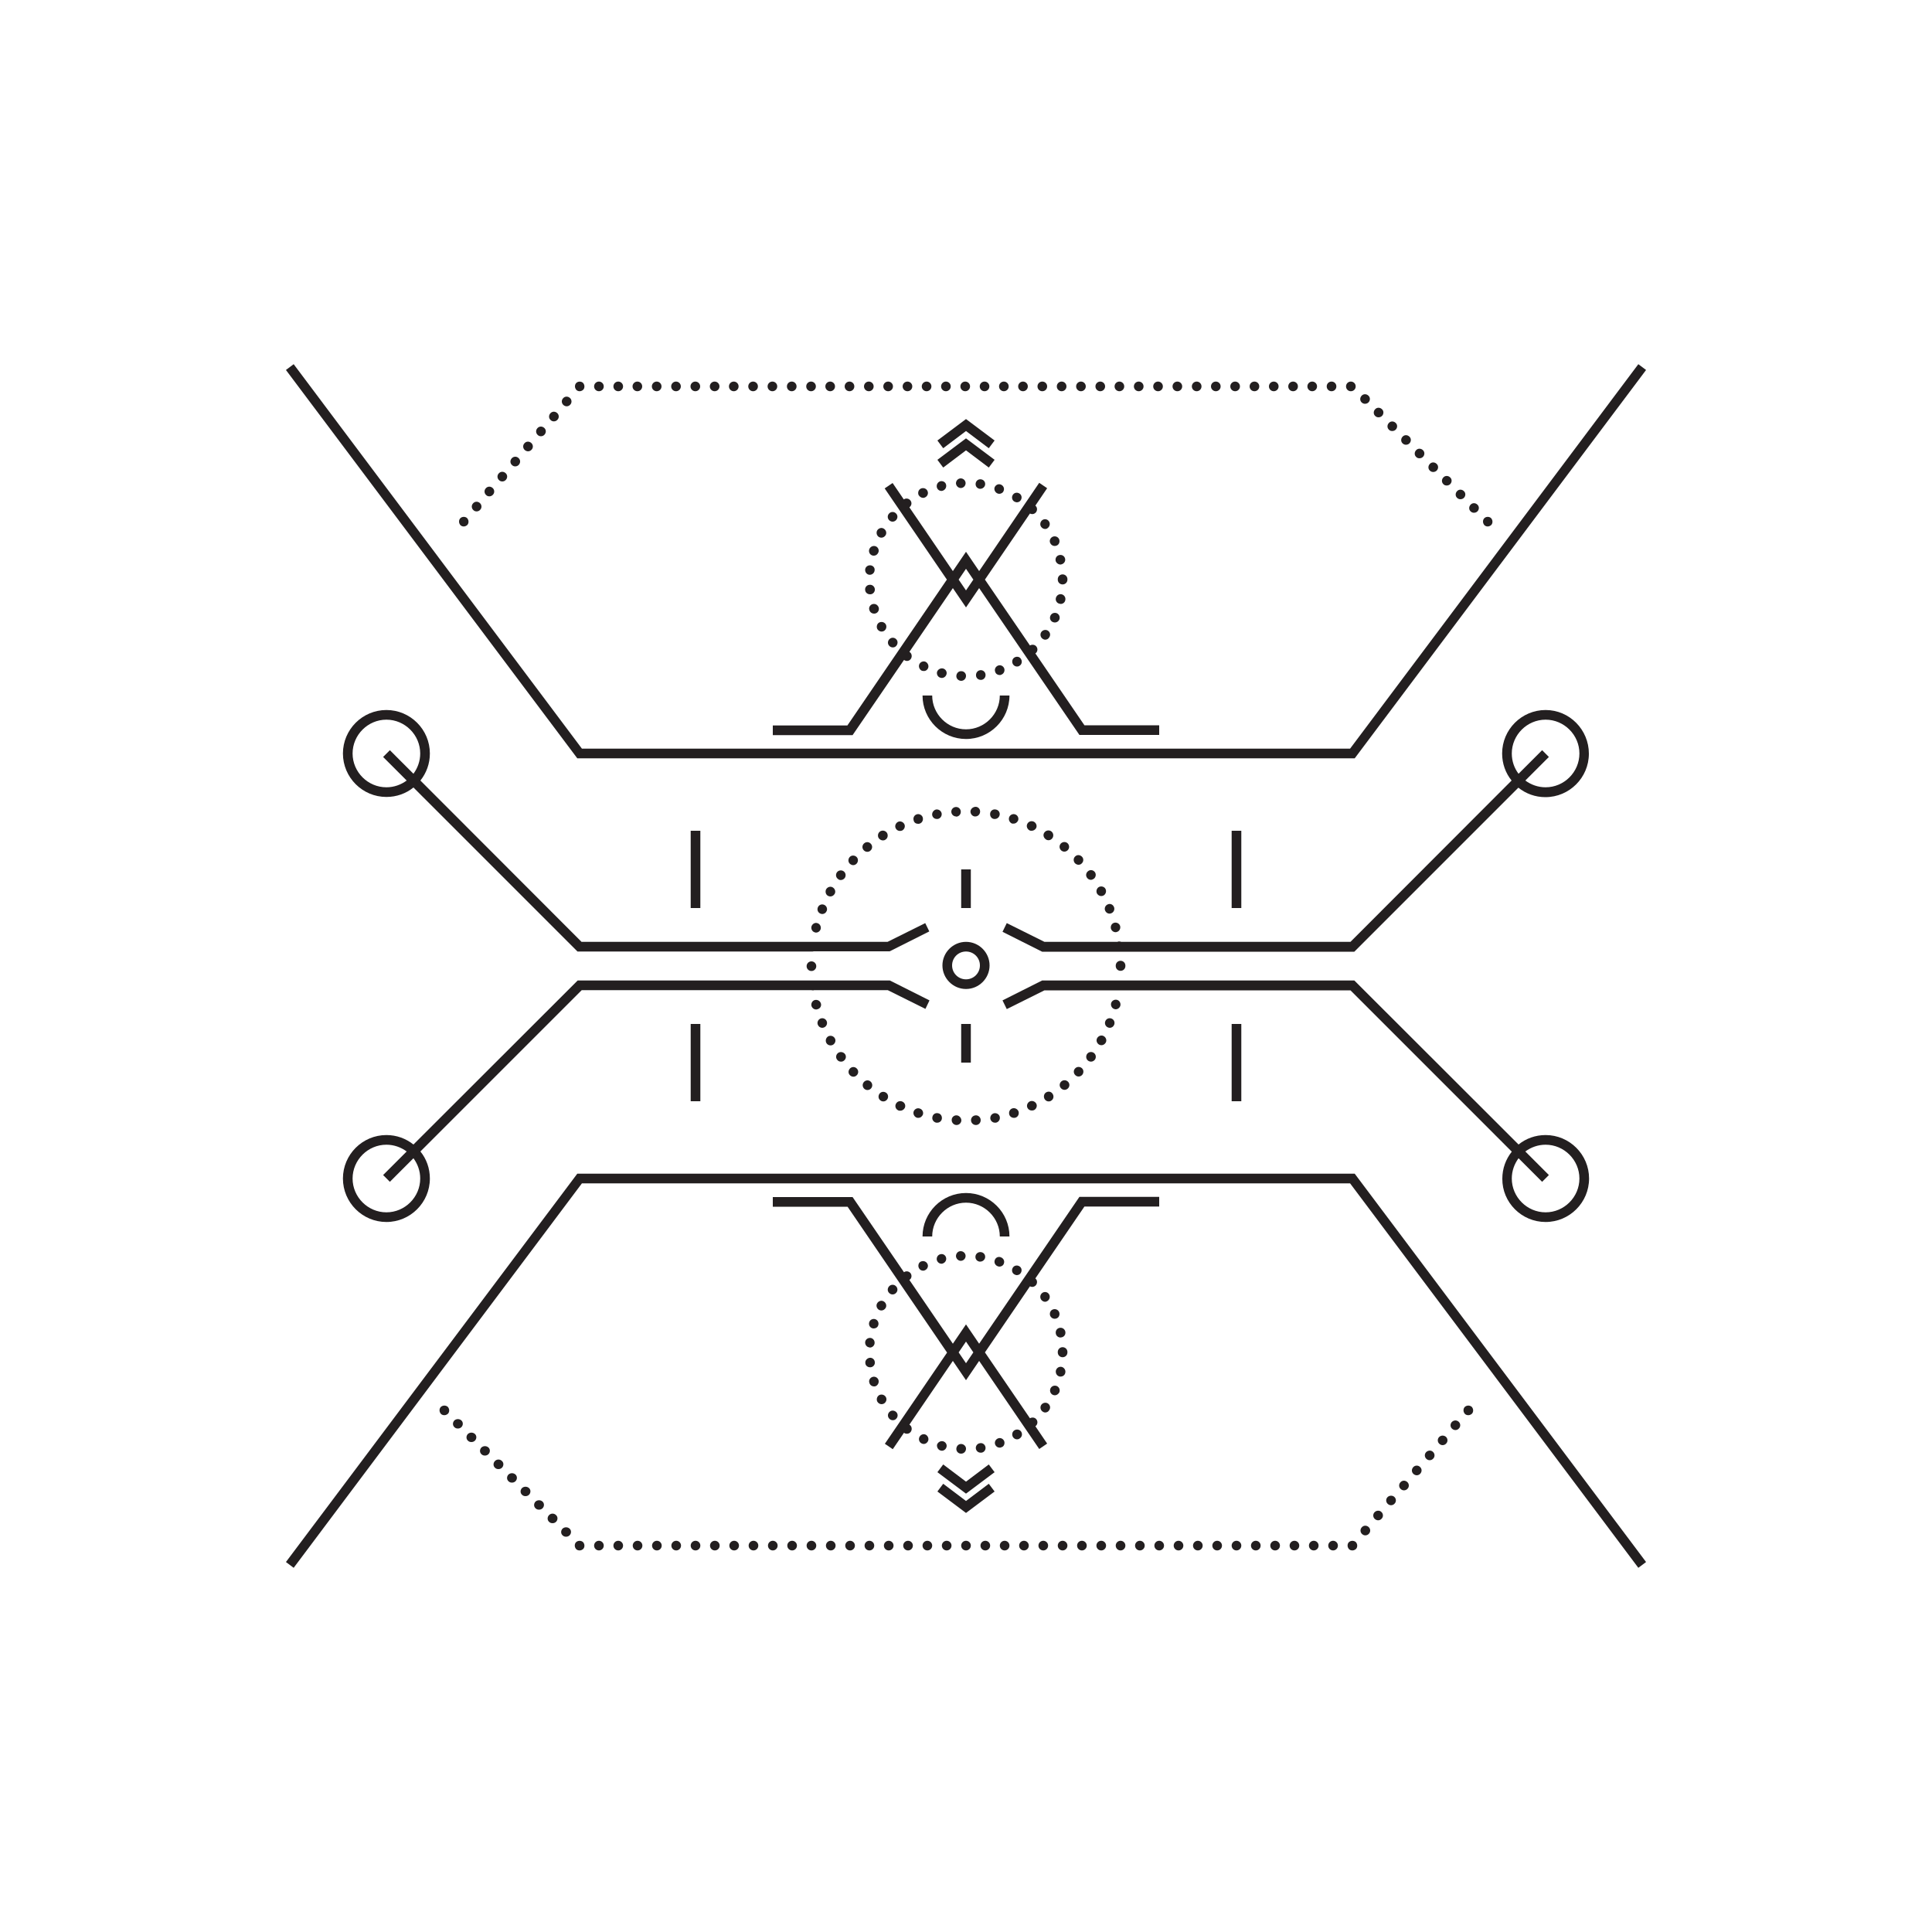 <?xml version="1.0" encoding="utf-8"?>
<!-- Generator: Adobe Illustrator 17.1.0, SVG Export Plug-In . SVG Version: 6.00 Build 0)  -->
<!DOCTYPE svg PUBLIC "-//W3C//DTD SVG 1.1//EN" "http://www.w3.org/Graphics/SVG/1.1/DTD/svg11.dtd">
<svg version="1.1" id="Layer_1" xmlns="http://www.w3.org/2000/svg" xmlns:xlink="http://www.w3.org/1999/xlink" x="0px" y="0px"
	 viewBox="0 0 1000 1000" enable-background="new 0 0 1000 1000" xml:space="preserve">
<g>
	<path fill="#231F20" d="M800,632.5c12.4,0,22.5-10.1,22.5-22.5s-10.1-22.5-22.5-22.5c-5.3,0-10.2,1.8-14,4.9L701,507.5H539.4
		l-20.5,10.3l2.2,4.5l19.5-9.7h38.5c0.1,0,0.2,0,0.3,0c0.1,0,0.1,0,0.2,0H699l83.5,83.5c-3.1,3.9-4.9,8.7-4.9,14
		C777.5,622.4,787.6,632.5,800,632.5z M800,592.5c9.6,0,17.5,7.9,17.5,17.5s-7.9,17.5-17.5,17.5s-17.5-7.9-17.5-17.5
		c0-3.9,1.3-7.5,3.5-10.5l12.2,12.2l3.5-3.5L789.5,596C792.5,593.8,796.1,592.5,800,592.5z"/>
	<path fill="#231F20" d="M800,367.5c-12.4,0-22.5,10.1-22.5,22.5c0,5.3,1.8,10.2,4.9,14L699,487.5H580.3c-0.4-0.2-0.8-0.2-1.3-0.2
		c-0.2,0-0.4,0.1-0.6,0.2h-37.8l-19.5-9.7l-2.2,4.5l20.5,10.3H701l84.9-84.9c3.9,3.1,8.7,4.9,14,4.9c12.4,0,22.5-10.1,22.5-22.5
		S812.4,367.5,800,367.5z M800,407.5c-3.9,0-7.5-1.3-10.5-3.5l12.2-12.2l-3.5-3.5L786,400.5c-2.2-2.9-3.5-6.5-3.5-10.5
		c0-9.6,7.9-17.5,17.5-17.5s17.5,7.9,17.5,17.5S809.6,407.5,800,407.5z"/>
	<path fill="#231F20" d="M512.2,499.7c0-6.7-5.5-12.2-12.2-12.2c-6.7,0-12.2,5.5-12.2,12.2c0,6.7,5.5,12.2,12.2,12.2
		C506.7,511.9,512.2,506.4,512.2,499.7z M500,506.9c-4,0-7.2-3.2-7.2-7.2c0-4,3.2-7.2,7.2-7.2c4,0,7.2,3.2,7.2,7.2
		C507.2,503.7,504,506.9,500,506.9z"/>
	<path fill="#231F20" d="M500,382.5c12.4,0,22.5-10.1,22.5-22.5h-5c0,9.6-7.9,17.5-17.5,17.5s-17.5-7.9-17.5-17.5h-5
		C477.5,372.4,487.6,382.5,500,382.5z"/>
	<path fill="#231F20" d="M500,617.5c-12.4,0-22.5,10.1-22.5,22.5h5c0-9.6,7.9-17.5,17.5-17.5s17.5,7.9,17.5,17.5h5
		C522.5,627.6,512.4,617.5,500,617.5z"/>
	<path fill="#231F20" d="M472.9,575.3c-0.4,1.3,0.3,2.7,1.6,3.2c0.3,0.1,0.5,0.1,0.8,0.1c1.1,0,2-0.7,2.4-1.7
		c0.4-1.3-0.3-2.7-1.6-3.1C474.8,573.3,473.4,574,472.9,575.3z"/>
	<path fill="#231F20" d="M433.8,545c-1.1,0.8-1.4,2.4-0.5,3.5c0.5,0.7,1.2,1,2,1c0.5,0,1-0.1,1.5-0.5c1.1-0.8,1.4-2.4,0.5-3.5
		C436.5,544.5,434.9,544.2,433.8,545z"/>
	<path fill="#231F20" d="M425.6,532c0.3,0,0.6-0.1,0.9-0.2c1.3-0.5,1.9-2,1.4-3.2v0c-0.5-1.3-2-1.9-3.2-1.4c-1.3,0.5-1.9,2-1.4,3.2
		C423.7,531.4,424.6,532,425.6,532z"/>
	<path fill="#231F20" d="M424.9,519.4c-0.4-1.3-1.7-2.1-3.1-1.8c-1.3,0.3-2.1,1.7-1.8,3c0.3,1.1,1.3,1.9,2.4,1.9
		c0.2,0,0.4,0,0.6-0.1C424.5,522.1,425.3,520.7,424.9,519.4z"/>
	<path fill="#231F20" d="M458.5,565.5c-1.2-0.7-2.7-0.4-3.4,0.8c-0.7,1.2-0.4,2.7,0.8,3.4c0.4,0.3,0.9,0.4,1.3,0.4
		c0.8,0,1.6-0.4,2.1-1.2C460,567.8,459.7,566.2,458.5,565.5z"/>
	<path fill="#231F20" d="M463.7,571.4c-0.6,1.2-0.1,2.7,1.2,3.3c0.3,0.2,0.7,0.2,1.1,0.2c0.9,0,1.8-0.5,2.3-1.4
		c0.6-1.2,0.1-2.7-1.2-3.3C465.8,569.6,464.3,570.1,463.7,571.4z"/>
	<path fill="#231F20" d="M447.1,560.1c-0.9,1.1-0.7,2.6,0.3,3.5c0.5,0.4,1,0.6,1.6,0.6c0.7,0,1.4-0.3,1.9-0.9
		c0.9-1.1,0.7-2.6-0.3-3.5C449.6,558.9,448,559,447.1,560.1z"/>
	<path fill="#231F20" d="M440,553c-1,1-1.1,2.5-0.1,3.5c0.5,0.5,1.1,0.8,1.8,0.8c0.6,0,1.2-0.2,1.7-0.7c1-0.9,1.1-2.5,0.1-3.5
		C442.6,552.1,441,552,440,553z"/>
	<path fill="#231F20" d="M457,435c0.5,0,0.9-0.1,1.3-0.4c1.2-0.7,1.5-2.3,0.8-3.5c-0.8-1.2-2.3-1.5-3.5-0.8
		c-1.2,0.8-1.5,2.3-0.8,3.5C455.4,434.6,456.2,435,457,435z"/>
	<path fill="#231F20" d="M484.9,423.9c0.2,0,0.3,0,0.5,0c1.4-0.3,2.2-1.6,2-2.9c-0.3-1.4-1.6-2.2-2.9-2c-1.3,0.3-2.2,1.6-2,2.9
		C482.7,423.1,483.7,423.9,484.9,423.9z"/>
	<path fill="#231F20" d="M450.5,440.3c1.1-0.9,1.2-2.5,0.3-3.5c-0.9-1.1-2.5-1.2-3.5-0.3c-1.1,0.9-1.2,2.5-0.3,3.5
		c0.5,0.6,1.2,0.9,1.9,0.9C449.5,440.9,450.1,440.7,450.5,440.3z"/>
	<path fill="#231F20" d="M465.8,430.1c0.4,0,0.7-0.1,1.1-0.2c1.2-0.6,1.8-2.1,1.2-3.3c-0.6-1.2-2.1-1.8-3.3-1.2
		c-1.2,0.6-1.8,2.1-1.2,3.3C464,429.6,464.9,430.1,465.8,430.1z"/>
	<path fill="#231F20" d="M475.2,426.4c0.2,0,0.5,0,0.8-0.1c1.3-0.4,2-1.8,1.6-3.2c-0.4-1.3-1.8-2-3.1-1.6c-1.3,0.4-2,1.8-1.6,3.1
		C473.1,425.8,474.1,426.4,475.2,426.4z"/>
	<path fill="#231F20" d="M443.4,447c0.9-1,0.9-2.6-0.1-3.5c-1-0.9-2.6-0.9-3.5,0.1c-0.9,1-0.9,2.6,0.1,3.5c0.5,0.4,1.1,0.7,1.7,0.7
		C442.3,447.8,442.9,447.5,443.4,447z"/>
	<path fill="#231F20" d="M428.6,463.7c0.4,0.2,0.8,0.3,1.2,0.3c0.9,0,1.7-0.5,2.2-1.3c0.7-1.2,0.2-2.7-1-3.4c-1.2-0.7-2.7-0.2-3.4,1
		C427,461.5,427.4,463.1,428.6,463.7z"/>
	<circle fill="#231F20" cx="420" cy="500.1" r="2.5"/>
	<path fill="#231F20" d="M426.5,468.3c-1.3-0.5-2.7,0.1-3.2,1.4c-0.5,1.3,0.1,2.7,1.4,3.2c0.3,0.1,0.6,0.2,0.9,0.2
		c1,0,1.9-0.6,2.3-1.6C428.4,470.3,427.8,468.8,426.5,468.3z"/>
	<path fill="#231F20" d="M420,479.6c-0.3,1.3,0.5,2.7,1.8,3c0.2,0.1,0.4,0.1,0.6,0.1c1.1,0,2.1-0.8,2.4-1.9c0.3-1.3-0.5-2.7-1.8-3
		C421.8,477.4,420.4,478.2,420,479.6z"/>
	<path fill="#231F20" d="M427.7,539.8c0.4,0.8,1.3,1.3,2.2,1.3c0.4,0,0.8-0.1,1.2-0.3c1.2-0.7,1.7-2.2,1-3.4c-0.7-1.2-2.2-1.6-3.4-1
		C427.5,537.1,427.1,538.6,427.7,539.8C427.7,539.8,427.7,539.8,427.7,539.8z"/>
	<path fill="#231F20" d="M435.2,455.5c0.8,0,1.5-0.4,2-1c0.8-1.1,0.6-2.7-0.5-3.5c-1.1-0.8-2.7-0.6-3.5,0.5
		c-0.8,1.1-0.6,2.7,0.6,3.5C434.2,455.4,434.7,455.5,435.2,455.5z"/>
	<path fill="#231F20" d="M524,573.7c-1.3,0.4-2,1.8-1.6,3.2c0.3,1,1.3,1.7,2.4,1.7c0.2,0,0.5,0,0.8-0.1c1.3-0.4,2-1.8,1.6-3.2
		C526.7,574,525.3,573.3,524,573.7z"/>
	<path fill="#231F20" d="M533,570.1c-1.2,0.6-1.8,2.1-1.2,3.3c0.4,0.9,1.3,1.4,2.3,1.4c0.4,0,0.7-0.1,1.1-0.2
		c1.2-0.6,1.8-2.1,1.2-3.3C535.8,570.1,534.3,569.5,533,570.1z"/>
	<path fill="#231F20" d="M582.5,500C582.5,500,582.5,499.9,582.5,500c0-0.1,0-0.2,0-0.2c0-1.4-1.1-2.5-2.5-2.5
		c-1.4,0-2.5,1.1-2.5,2.5c0,0,0,0.1,0,0.1c0,0,0,0,0,0.1c0,1.4,1.1,2.5,2.5,2.5S582.5,501.4,582.5,500z"/>
	<path fill="#231F20" d="M541.5,565.4c-1.2,0.7-1.5,2.3-0.8,3.5c0.5,0.8,1.3,1.2,2.1,1.2c0.5,0,0.9-0.1,1.3-0.4
		c1.2-0.7,1.5-2.3,0.8-3.4C544.2,565,542.7,564.7,541.5,565.4z"/>
	<path fill="#231F20" d="M541.4,434.5c0.4,0.3,0.9,0.4,1.3,0.4c0.8,0,1.6-0.4,2.1-1.2c0.7-1.2,0.4-2.7-0.8-3.5
		c-1.2-0.7-2.7-0.4-3.5,0.8S540.2,433.7,541.4,434.5z"/>
	<path fill="#231F20" d="M531.7,426.5c-0.6,1.2,0,2.7,1.2,3.3c0.3,0.2,0.7,0.2,1.1,0.2c0.9,0,1.8-0.5,2.3-1.4c0.6-1.2,0-2.7-1.2-3.3
		c0,0,0,0,0,0C533.8,424.7,532.3,425.2,531.7,426.5z"/>
	<path fill="#231F20" d="M484.6,581.1c0.2,0,0.3,0,0.5,0c1.2,0,2.2-0.8,2.4-2c0.2-1.4-0.6-2.7-2-2.9c-1.4-0.3-2.7,0.6-2.9,2
		C482.3,579.5,483.2,580.8,484.6,581.1z"/>
	<path fill="#231F20" d="M524.6,426.3c1.1,0,2-0.7,2.4-1.7c0.4-1.3-0.3-2.7-1.6-3.1c-1.3-0.4-2.7,0.3-3.1,1.6
		c-0.4,1.3,0.3,2.7,1.6,3.2C524.1,426.3,524.3,426.3,524.6,426.3z"/>
	<path fill="#231F20" d="M571.3,536.3c-1.2-0.7-2.7-0.2-3.4,1c-0.7,1.2-0.2,2.7,1,3.4c0.4,0.2,0.8,0.3,1.2,0.3
		c0.9,0,1.7-0.5,2.2-1.3C573,538.5,572.5,537,571.3,536.3z"/>
	<path fill="#231F20" d="M573.5,531.8c0.3,0.1,0.6,0.2,0.9,0.2c1,0,1.9-0.6,2.3-1.6c0.5-1.3-0.1-2.7-1.4-3.2
		c-1.3-0.5-2.7,0.1-3.2,1.4C571.6,529.8,572.2,531.3,573.5,531.8z"/>
	<path fill="#231F20" d="M579.9,520.5c0.3-1.3-0.5-2.7-1.8-3c-1.3-0.3-2.7,0.5-3,1.8c-0.3,1.3,0.5,2.7,1.8,3
		c0.2,0.1,0.4,0.1,0.6,0.1C578.6,522.4,579.6,521.6,579.9,520.5z"/>
	<path fill="#231F20" d="M562.7,545.5c-0.8,1.1-0.6,2.7,0.5,3.5c0.4,0.3,1,0.5,1.5,0.5c0.8,0,1.5-0.4,2-1c0.8-1.1,0.6-2.7-0.5-3.5
		C565.1,544.2,563.5,544.4,562.7,545.5z"/>
	<path fill="#231F20" d="M556.5,553c-1,1-0.9,2.6,0.1,3.5c0.5,0.5,1.1,0.7,1.7,0.7c0.7,0,1.3-0.3,1.8-0.8c0.9-1,0.9-2.6-0.1-3.5
		C559,552,557.4,552,556.5,553z"/>
	<path fill="#231F20" d="M549.4,559.7c-1.1,0.9-1.2,2.5-0.3,3.5c0.5,0.6,1.2,0.9,1.9,0.9c0.6,0,1.1-0.2,1.6-0.6
		c1.1-0.9,1.2-2.5,0.3-3.5C552,559,550.5,558.8,549.4,559.7z"/>
	<path fill="#231F20" d="M514.9,423.9c1.2,0,2.2-0.8,2.5-2c0.3-1.4-0.6-2.7-2-2.9c-1.4-0.3-2.7,0.6-2.9,2c-0.2,1.4,0.6,2.7,2,2.9
		C514.5,423.9,514.7,423.9,514.9,423.9z"/>
	<path fill="#231F20" d="M502.6,580c0.1,1.3,1.2,2.3,2.5,2.3c0,0,0.1,0,0.2,0c1.4-0.1,2.4-1.3,2.3-2.7c-0.1-1.4-1.3-2.4-2.6-2.3
		C503.5,577.4,502.5,578.6,502.6,580z"/>
	<path fill="#231F20" d="M504.7,422.6c0,0,0.1,0,0.1,0c1.3,0,2.4-1,2.5-2.4c0.1-1.4-1-2.6-2.3-2.6s-2.6,1-2.7,2.4
		C502.3,421.4,503.4,422.6,504.7,422.6z"/>
	<path fill="#231F20" d="M550.9,440.8c0.7,0,1.4-0.3,1.9-0.9c0.9-1.1,0.7-2.6-0.3-3.5c-1.1-0.9-2.6-0.7-3.5,0.3
		c-0.9,1.1-0.7,2.6,0.3,3.5h0C549.8,440.6,550.3,440.8,550.9,440.8z"/>
	<path fill="#231F20" d="M495,422.7c1.4-0.1,2.4-1.3,2.3-2.7c-0.1-1.4-1.3-2.4-2.6-2.3c-1.4,0.1-2.4,1.3-2.3,2.6
		c0.1,1.3,1.2,2.3,2.5,2.3C494.9,422.7,494.9,422.7,495,422.7z"/>
	<path fill="#231F20" d="M515,581.1c0.2,0,0.3,0,0.5,0c1.4-0.3,2.2-1.6,2-2.9c-0.2-1.4-1.6-2.2-2.9-2c-1.4,0.3-2.2,1.6-2,2.9
		C512.8,580.2,513.8,581.1,515,581.1z"/>
	<path fill="#231F20" d="M564.6,455.4c0.5,0,1-0.2,1.5-0.5c1.1-0.8,1.4-2.4,0.6-3.5c-0.8-1.1-2.4-1.4-3.5-0.5
		c-1.1,0.8-1.4,2.4-0.5,3.5C563.1,455,563.9,455.4,564.6,455.4z"/>
	<path fill="#231F20" d="M559.9,446.9c1-0.9,1.1-2.5,0.1-3.5c-1-1-2.5-1.1-3.5-0.1c-1,0.9-1,2.5-0.1,3.5c0.5,0.5,1.2,0.8,1.8,0.8
		C558.8,447.6,559.5,447.4,559.9,446.9z"/>
	<path fill="#231F20" d="M568.8,459.1c-1.2,0.7-1.6,2.2-1,3.4c0.5,0.8,1.3,1.3,2.2,1.3c0.4,0,0.8-0.1,1.2-0.3c1.2-0.7,1.6-2.2,1-3.4
		S570,458.5,568.8,459.1z"/>
	<path fill="#231F20" d="M573.4,468.1c-1.3,0.5-1.9,2-1.4,3.2c0.4,1,1.3,1.6,2.3,1.6c0.3,0,0.6-0.1,0.9-0.2c1.3-0.5,1.9-2,1.4-3.2
		C576.1,468.2,574.7,467.5,573.4,468.1z"/>
	<path fill="#231F20" d="M575,480.6c0.3,1.1,1.3,1.9,2.4,1.9c0.2,0,0.4,0,0.6-0.1c1.3-0.3,2.1-1.7,1.8-3c-0.3-1.3-1.7-2.1-3-1.8
		C575.5,477.9,574.7,479.2,575,480.6z"/>
	<path fill="#231F20" d="M495.2,577.3c-1.4-0.1-2.6,1-2.6,2.3c-0.1,1.4,1,2.6,2.3,2.7c0.1,0,0.1,0,0.2,0c1.3,0,2.4-1,2.5-2.3
		C497.6,578.6,496.5,577.4,495.2,577.3z"/>
	<path fill="#231F20" d="M487.3,254.1c0.2,0,0.4,0,0.6-0.1c1.3-0.4,2.1-1.7,1.8-3.1s-1.7-2.1-3-1.8c-1.3,0.4-2.1,1.7-1.8,3.1
		C485.2,253.4,486.2,254.1,487.3,254.1z"/>
	<path fill="#231F20" d="M477.8,257.7c0.4,0,0.8-0.1,1.1-0.3c1.2-0.6,1.8-2.1,1.1-3.4c-0.6-1.2-2.1-1.7-3.4-1.1
		c-1.2,0.6-1.7,2.1-1.1,3.4C476,257.1,476.9,257.7,477.8,257.7z"/>
	<path fill="#231F20" d="M507.6,351.9c0.1,0,0.2,0,0.4,0c0,0,0,0,0,0c1.4-0.2,2.3-1.5,2.1-2.9c-0.2-1.4-1.5-2.3-2.8-2.1
		c-1.4,0.2-2.3,1.5-2.1,2.9C505.3,351,506.4,351.9,507.6,351.9z"/>
	<path fill="#231F20" d="M545,322c0.3,0.1,0.7,0.2,1,0.2c1,0,1.9-0.6,2.3-1.5c0.5-1.3,0-2.7-1.3-3.3c-1.3-0.5-2.7,0-3.3,1.3
		C543.1,320,543.7,321.5,545,322z"/>
	<path fill="#231F20" d="M517.4,349.4c0.3,0,0.6,0,0.9-0.2c1.3-0.5,1.9-1.9,1.5-3.2c-0.5-1.3-1.9-2-3.2-1.5c-1.3,0.5-2,1.9-1.5,3.2
		C515.4,348.8,516.4,349.4,517.4,349.4z"/>
	<path fill="#231F20" d="M516.3,255.4c0.3,0.1,0.6,0.2,0.9,0.2c1,0,2-0.6,2.3-1.6c0.5-1.3-0.2-2.7-1.5-3.2c-1.3-0.5-2.7,0.2-3.2,1.5
		C514.4,253.5,515.1,254.9,516.3,255.4z"/>
	<path fill="#231F20" d="M497.4,252.6c1.4-0.1,2.4-1.2,2.4-2.6c-0.1-1.4-1.2-2.4-2.6-2.4c-1.4,0.1-2.4,1.2-2.4,2.6
		c0.1,1.3,1.2,2.4,2.5,2.4C497.4,252.6,497.4,252.6,497.4,252.6z"/>
	<path fill="#231F20" d="M449.9,284.4c-0.4,1.3,0.3,2.7,1.6,3.1c0.2,0.1,0.5,0.1,0.8,0.1c1.1,0,2-0.7,2.4-1.8
		c0.4-1.3-0.3-2.7-1.6-3.1C451.7,282.3,450.3,283.1,449.9,284.4z"/>
	<path fill="#231F20" d="M507.4,253c1.2,0,2.3-0.9,2.5-2.1c0.2-1.4-0.7-2.6-2.1-2.8c-1.4-0.2-2.6,0.7-2.8,2.1
		c-0.2,1.4,0.7,2.6,2.1,2.8C507.2,253,507.3,253,507.4,253z"/>
	<path fill="#231F20" d="M525,259.6c0.4,0.2,0.9,0.4,1.3,0.4c0.8,0,1.7-0.4,2.1-1.2c0.7-1.2,0.4-2.7-0.8-3.4
		c-1.2-0.7-2.7-0.4-3.4,0.8C523.5,257.3,523.8,258.9,525,259.6z"/>
	<path fill="#231F20" d="M455,278c0.4,0.2,0.8,0.3,1.2,0.3c0.9,0,1.7-0.5,2.2-1.3c0.7-1.2,0.2-2.7-1-3.4c-1.2-0.7-2.7-0.2-3.4,1
		C453.4,275.8,453.8,277.3,455,278z"/>
	<path fill="#231F20" d="M552.5,300c0,0,0-0.1,0-0.1c0,0,0-0.1,0-0.1c0-1.4-1.1-2.5-2.5-2.5c-1.4,0-2.5,1.1-2.5,2.5c0,0,0,0.1,0,0.1
		c0,0,0,0,0,0.1c0,1.4,1.1,2.5,2.5,2.5S552.5,301.4,552.5,300z"/>
	<path fill="#231F20" d="M549,312.6c1.2,0,2.2-0.8,2.4-2c0.3-1.4-0.6-2.7-1.9-3c-1.4-0.3-2.7,0.6-3,2c-0.3,1.3,0.6,2.7,2,2.9
		C548.7,312.5,548.8,312.6,549,312.6z"/>
	<path fill="#231F20" d="M548.9,292.2c0.2,0,0.3,0,0.5-0.1c1.3-0.3,2.2-1.6,1.9-2.9c-0.3-1.4-1.6-2.2-3-1.9c-1.4,0.3-2.2,1.6-1.9,3
		C546.7,291.4,547.8,292.2,548.9,292.2z"/>
	<path fill="#231F20" d="M543.6,281.1c0.4,0.9,1.3,1.5,2.3,1.5c0.3,0,0.7-0.1,1-0.2c1.3-0.5,1.8-2,1.3-3.3c-0.6-1.3-2-1.8-3.3-1.3
		C543.6,278.4,543,279.8,543.6,281.1z"/>
	<path fill="#231F20" d="M480.3,346c0.6-1.2,0.1-2.7-1.1-3.4c-1.2-0.6-2.7-0.1-3.3,1.1c-0.6,1.2-0.1,2.7,1.1,3.4
		c0.4,0.2,0.7,0.2,1.1,0.2C479,347.4,479.8,346.9,480.3,346z"/>
	<path fill="#231F20" d="M487.5,350.9c1.1,0,2.1-0.8,2.4-1.9c0.4-1.3-0.5-2.7-1.8-3c-1.3-0.3-2.7,0.5-3.1,1.8
		c-0.3,1.3,0.5,2.7,1.8,3C487.1,350.9,487.3,350.9,487.5,350.9z"/>
	<path fill="#231F20" d="M497.5,352.4c1.3,0,2.4-1,2.5-2.4c0.1-1.4-1-2.6-2.4-2.6c-1.4-0.1-2.5,1-2.6,2.4c-0.1,1.4,1,2.5,2.4,2.6
		C497.4,352.4,497.5,352.4,497.5,352.4z"/>
	<path fill="#231F20" d="M542.5,326.5c-1.1-0.8-2.7-0.5-3.5,0.6c-0.8,1.1-0.5,2.7,0.6,3.5c0.4,0.3,0.9,0.5,1.4,0.5
		c0.8,0,1.6-0.4,2-1.1C543.9,328.8,543.6,327.3,542.5,326.5z"/>
	<path fill="#231F20" d="M525.1,340.3c-1.2,0.7-1.5,2.3-0.8,3.5c0.5,0.8,1.3,1.2,2.1,1.2c0.5,0,0.9-0.1,1.3-0.4
		c1.2-0.7,1.5-2.3,0.8-3.4C527.9,339.9,526.3,339.6,525.1,340.3z"/>
	<path fill="#231F20" d="M539.5,269.2c-1.1,0.8-1.4,2.4-0.6,3.5c0.5,0.7,1.3,1.1,2,1.1c0.5,0,1-0.1,1.4-0.5c1.1-0.8,1.4-2.4,0.6-3.5
		C542.2,268.7,540.6,268.4,539.5,269.2z"/>
	<path fill="#231F20" d="M454.1,325.6c0.5,0.8,1.3,1.3,2.2,1.3c0.4,0,0.8-0.1,1.2-0.3c1.2-0.7,1.6-2.2,1-3.4c-0.7-1.2-2.2-1.6-3.4-1
		C453.9,322.8,453.5,324.4,454.1,325.6z"/>
	<path fill="#231F20" d="M450,302.7c-1.4,0.1-2.4,1.4-2.2,2.7c0.1,1.3,1.2,2.2,2.5,2.2c0.1,0,0.2,0,0.3,0c1.4-0.1,2.4-1.4,2.2-2.8
		C452.6,303.5,451.4,302.5,450,302.7z"/>
	<path fill="#231F20" d="M451.6,312.7c-1.3,0.4-2.1,1.8-1.6,3.1c0,0,0,0,0,0c0.3,1.1,1.3,1.8,2.4,1.8c0.2,0,0.5,0,0.8-0.1
		c1.3-0.4,2-1.8,1.6-3.1C454.3,313,452.9,312.3,451.6,312.7z"/>
	<path fill="#231F20" d="M460.1,265.9c-0.9,1-0.8,2.6,0.3,3.5c0.5,0.4,1,0.6,1.6,0.6c0.7,0,1.4-0.3,1.9-0.9c0.9-1.1,0.8-2.6-0.3-3.5
		C462.6,264.7,461,264.8,460.1,265.9z"/>
	<path fill="#231F20" d="M460.5,330.7c-1.1,0.9-1.2,2.5-0.3,3.5c0.5,0.6,1.2,0.9,1.9,0.9c0.6,0,1.2-0.2,1.6-0.6
		c1-0.9,1.2-2.5,0.3-3.5C463.1,329.9,461.5,329.8,460.5,330.7z"/>
	<path fill="#231F20" d="M450.5,292.6c-1.4-0.1-2.6,0.9-2.7,2.2c-0.1,1.4,0.9,2.6,2.2,2.7c0.1,0,0.2,0,0.2,0c1.3,0,2.4-1,2.5-2.3
		C452.9,293.9,451.9,292.7,450.5,292.6z"/>
	<path fill="#231F20" d="M494.8,650.2c0.1,1.3,1.2,2.4,2.5,2.4c0,0,0.1,0,0.1,0c1.4-0.1,2.4-1.2,2.4-2.6c-0.1-1.4-1.2-2.4-2.6-2.4
		C495.8,647.6,494.8,648.8,494.8,650.2z"/>
	<path fill="#231F20" d="M454.7,714.3c-0.4-1.3-1.8-2-3.1-1.6c-1.3,0.4-2.1,1.8-1.6,3.1c0.3,1.1,1.3,1.8,2.4,1.8
		c0.2,0,0.5,0,0.8-0.1C454.4,717,455.1,715.6,454.7,714.3z"/>
	<path fill="#231F20" d="M458.5,723.1c-0.7-1.2-2.2-1.6-3.4-1c-1.2,0.7-1.6,2.2-1,3.4c0.5,0.8,1.3,1.3,2.2,1.3
		c0.4,0,0.8-0.1,1.2-0.3C458.7,725.8,459.2,724.3,458.5,723.1z"/>
	<path fill="#231F20" d="M475.6,656.3c0.4,0.9,1.3,1.4,2.2,1.4c0.4,0,0.8-0.1,1.1-0.3c1.2-0.6,1.8-2.1,1.1-3.3
		c-0.6-1.2-2.1-1.7-3.4-1.1C475.5,653.5,475,655,475.6,656.3z"/>
	<path fill="#231F20" d="M542.5,726.5c-1.1-0.8-2.7-0.5-3.5,0.6s-0.5,2.7,0.6,3.5c0.4,0.3,0.9,0.5,1.4,0.5c0.8,0,1.6-0.4,2-1.1
		C543.9,728.8,543.6,727.3,542.5,726.5z"/>
	<path fill="#231F20" d="M486.7,649.2c-1.3,0.3-2.1,1.7-1.8,3c0.3,1.1,1.3,1.9,2.4,1.9c0.2,0,0.4,0,0.6-0.1c1.3-0.4,2.1-1.7,1.8-3
		C489.4,649.6,488,648.8,486.7,649.2z"/>
	<path fill="#231F20" d="M526.3,660c0.8,0,1.7-0.4,2.1-1.2c0.7-1.2,0.4-2.7-0.8-3.4c-1.2-0.7-2.7-0.4-3.4,0.8
		c-0.7,1.2-0.4,2.7,0.8,3.4C525.4,659.8,525.8,660,526.3,660z"/>
	<path fill="#231F20" d="M539.5,669.2c-1.1,0.8-1.4,2.3-0.6,3.5c0.5,0.7,1.3,1.1,2,1.1c0.5,0,1-0.2,1.4-0.5c1.1-0.8,1.4-2.4,0.6-3.5
		C542.2,668.7,540.6,668.4,539.5,669.2z"/>
	<path fill="#231F20" d="M545.9,682.6c0.3,0,0.7-0.1,1-0.2c1.3-0.5,1.8-2,1.3-3.3c-0.6-1.3-2-1.8-3.3-1.3c-1.3,0.5-1.8,2-1.3,3.3
		C544,682,544.9,682.6,545.9,682.6z"/>
	<path fill="#231F20" d="M548.5,712.5c0.2,0,0.3,0,0.5,0c1.2,0,2.2-0.8,2.4-2c0.3-1.3-0.6-2.7-1.9-3c-1.4-0.3-2.7,0.6-3,2
		C546.3,710.9,547.1,712.2,548.5,712.5z"/>
	<path fill="#231F20" d="M519.8,746c-0.5-1.3-1.9-2-3.2-1.5c-1.3,0.5-2,1.9-1.5,3.2c0.4,1,1.3,1.6,2.3,1.6c0.3,0,0.6,0,0.9-0.2
		C519.6,748.8,520.2,747.3,519.8,746z"/>
	<path fill="#231F20" d="M528.6,741.1c-0.7-1.2-2.3-1.5-3.5-0.8s-1.5,2.3-0.8,3.5c0.5,0.8,1.3,1.2,2.1,1.2c0.5,0,0.9-0.1,1.3-0.4
		C529,743.8,529.3,742.3,528.6,741.1z"/>
	<path fill="#231F20" d="M486.9,750.8c0.2,0,0.4,0.1,0.6,0.1c1.1,0,2.1-0.8,2.4-1.9c0.4-1.3-0.5-2.7-1.8-3c-1.3-0.3-2.7,0.5-3.1,1.8
		C484.8,749.1,485.6,750.5,486.9,750.8z"/>
	<path fill="#231F20" d="M480.3,746c0.6-1.2,0.1-2.7-1.1-3.4c-1.2-0.6-2.7-0.1-3.3,1.2c-0.6,1.2-0.1,2.7,1.1,3.3
		c0.4,0.2,0.7,0.3,1.1,0.3C479,747.4,479.8,746.9,480.3,746z"/>
	<path fill="#231F20" d="M549.5,692.2c1.4-0.3,2.2-1.6,1.9-3c-0.3-1.3-1.6-2.2-3-1.9c-1.4,0.3-2.2,1.6-1.9,3c0.2,1.2,1.3,2,2.4,2
		C549.1,692.2,549.3,692.2,549.5,692.2z"/>
	<path fill="#231F20" d="M504.9,650.2c-0.2,1.4,0.7,2.6,2.1,2.8c0.1,0,0.2,0,0.4,0c1.2,0,2.3-0.9,2.5-2.1c0.2-1.4-0.7-2.6-2.1-2.8
		C506.4,647.9,505.1,648.8,504.9,650.2z"/>
	<path fill="#231F20" d="M514.9,652.2c-0.5,1.3,0.2,2.7,1.5,3.2c0.3,0.1,0.6,0.2,0.9,0.2c1,0,2-0.6,2.3-1.6c0.5-1.3-0.2-2.7-1.5-3.2
		C516.8,650.2,515.3,650.9,514.9,652.2z"/>
	<path fill="#231F20" d="M471.3,659c-0.8-1-2.3-1.3-3.4-0.5l-26.6-38.9H400v5h38.7l51.5,75.5l-32.2,47.2l4.1,2.8l5.8-8.5
		c0,0,0,0,0,0c0.5,0.4,1,0.5,1.5,0.5c0.8,0,1.5-0.3,2-1c0.8-1.1,0.6-2.7-0.4-3.5c-0.1-0.1-0.2-0.1-0.3-0.2l22.5-33l6.8,10l6.8-10
		l31.1,45.6l4.1-2.8l-6.1-9c0.1-0.1,0.2-0.1,0.3-0.2c1-1,1-2.5,0.1-3.5c-0.8-0.9-2.2-1-3.2-0.4L509.8,700l23.3-34.2
		c0.4,0.2,0.8,0.3,1.2,0.3c0.7,0,1.3-0.3,1.8-0.8c0.9-1,0.9-2.6-0.1-3.5c0,0-0.1,0-0.1-0.1l25.4-37.2H600v-5h-41.3l-51.9,76l-6.8-10
		l-6.8,10l-22.5-33c0,0,0.1-0.1,0.1-0.1C471.9,661.7,472.1,660.1,471.3,659z M500,694.4l3.8,5.6l-3.8,5.6l-3.8-5.6L500,694.4z"/>
	<path fill="#231F20" d="M460.5,730.7c-1.1,0.9-1.2,2.5-0.3,3.5c0.5,0.6,1.2,0.9,1.9,0.9c0.6,0,1.2-0.2,1.6-0.6
		c1.1-0.9,1.2-2.5,0.3-3.5l0,0C463.1,730,461.5,729.8,460.5,730.7z"/>
	<path fill="#231F20" d="M548.3,720.7c0.5-1.3,0-2.7-1.3-3.3c-1.3-0.5-2.7,0-3.3,1.3c-0.5,1.3,0,2.7,1.3,3.3c0.3,0.1,0.7,0.2,1,0.2
		C546.9,722.2,547.8,721.6,548.3,720.7z"/>
	<path fill="#231F20" d="M507.2,747c-1.4,0.2-2.3,1.5-2.1,2.8c0.2,1.2,1.2,2.1,2.5,2.1c0.1,0,0.3,0,0.4,0c0,0,0,0,0,0
		c1.4-0.2,2.3-1.5,2.1-2.8C509.9,747.7,508.6,746.7,507.2,747z"/>
	<path fill="#231F20" d="M550,697.3c-1.4,0-2.5,1.1-2.5,2.5c0,0,0,0.1,0,0.1c0,0,0,0,0,0.1c0,1.4,1.1,2.5,2.5,2.5s2.5-1.1,2.5-2.5
		c0,0,0-0.1,0-0.1c0,0,0-0.1,0-0.1C552.5,698.4,551.4,697.3,550,697.3z"/>
	<path fill="#231F20" d="M460.1,665.9c-0.9,1.1-0.8,2.6,0.3,3.5c0.5,0.4,1,0.6,1.6,0.6c0.7,0,1.4-0.3,1.9-0.9c0.9-1,0.8-2.6-0.3-3.5
		C462.6,664.7,461,664.8,460.1,665.9z"/>
	<path fill="#231F20" d="M454.6,685.9c0.4-1.3-0.3-2.7-1.6-3.1c-1.3-0.4-2.7,0.3-3.1,1.6s0.3,2.7,1.6,3.1c0.2,0.1,0.5,0.1,0.8,0.1
		C453.3,687.6,454.3,687,454.6,685.9z"/>
	<path fill="#231F20" d="M456.2,678.3c0.9,0,1.7-0.5,2.2-1.3c0.7-1.2,0.2-2.7-1-3.4c-1.2-0.7-2.7-0.2-3.4,1c-0.7,1.2-0.2,2.7,1,3.4
		C455.4,678.2,455.8,678.3,456.2,678.3z"/>
	<path fill="#231F20" d="M497.6,747.4c-1.4-0.1-2.5,1-2.6,2.4c-0.1,1.4,1,2.6,2.4,2.6c0,0,0.1,0,0.1,0c1.3,0,2.4-1,2.5-2.4
		C500.1,748.7,499,747.5,497.6,747.4z"/>
	<path fill="#231F20" d="M450.3,707.7c0.1,0,0.2,0,0.3,0c1.4-0.1,2.4-1.4,2.2-2.7c-0.1-1.4-1.4-2.4-2.7-2.2s-2.4,1.4-2.2,2.7
		C447.9,706.7,449,707.7,450.3,707.7z"/>
	<path fill="#231F20" d="M450.2,697.5c1.3,0,2.4-1,2.5-2.3c0.1-1.4-0.9-2.6-2.2-2.7c-1.4-0.1-2.6,0.9-2.7,2.2
		c-0.1,1.4,0.9,2.6,2.2,2.7C450.1,697.5,450.2,697.5,450.2,697.5z"/>
	<polygon fill="#231F20" points="701.2,392.5 852,191.5 848,188.5 698.8,387.5 301.2,387.5 152,188.5 148,191.5 298.8,392.5 	"/>
	<path fill="#231F20" d="M478.9,477.8l-19.5,9.7H301L217.6,404c3.1-3.9,4.9-8.7,4.9-14c0-12.4-10.1-22.5-22.5-22.5
		s-22.5,10.1-22.5,22.5s10.1,22.5,22.5,22.5c5.3,0,10.2-1.8,14-4.9l84.9,84.9h121.1c0.1,0,0.1,0,0.2,0c0.1,0,0.2,0,0.3,0
		c0.2,0,0.4,0,0.6-0.1h39.4l20.5-10.3L478.9,477.8z M200,407.5c-9.6,0-17.5-7.9-17.5-17.5s7.9-17.5,17.5-17.5s17.5,7.9,17.5,17.5
		c0,3.9-1.3,7.5-3.5,10.5l-12.2-12.2l-3.5,3.5l12.2,12.2C207.5,406.2,203.9,407.5,200,407.5z"/>
	<polygon fill="#231F20" points="298.8,607.5 148,808.5 152,811.5 301.2,612.5 698.8,612.5 848,811.5 852,808.5 701.2,607.5 	"/>
	<path fill="#231F20" d="M481.1,517.8l-20.5-10.3H299L214,592.4c-3.9-3.1-8.7-4.9-14-4.9c-12.4,0-22.5,10.1-22.5,22.5
		s10.1,22.5,22.5,22.5s22.5-10.1,22.5-22.5c0-5.3-1.8-10.2-4.9-14l83.5-83.5h118.9c0.2,0.1,0.5,0.1,0.7,0.1c0.1,0,0.2,0,0.3,0
		c0.1,0,0.3-0.1,0.4-0.1h38.1l19.5,9.7L481.1,517.8z M217.5,610c0,9.6-7.9,17.5-17.5,17.5s-17.5-7.9-17.5-17.5s7.9-17.5,17.5-17.5
		c3.9,0,7.5,1.3,10.5,3.5l-12.2,12.2l3.5,3.5l12.2-12.2C216.2,602.5,217.5,606.1,217.5,610z"/>
	<rect x="637.5" y="430" fill="#231F20" width="5" height="40"/>
	<rect x="497.5" y="450" fill="#231F20" width="5" height="20"/>
	<rect x="497.5" y="530" fill="#231F20" width="5" height="20"/>
	<rect x="357.5" y="430" fill="#231F20" width="5" height="40"/>
	<rect x="357.5" y="530" fill="#231F20" width="5" height="40"/>
	<rect x="637.5" y="530" fill="#231F20" width="5" height="40"/>
	<path fill="#231F20" d="M506.8,295.6l-6.8-10l-6.8,10l-22.5-33c0,0,0.1-0.1,0.1-0.1c1.1-0.9,1.3-2.4,0.4-3.5
		c-0.8-1-2.3-1.3-3.4-0.5l-5.8-8.5l-4.1,2.8l32.2,47.2l-51.5,75.5H400v5h41.3l26.6-38.9c0,0,0,0,0,0c0.5,0.3,1,0.5,1.5,0.5
		c0.8,0,1.5-0.3,2-1c0.8-1.1,0.6-2.7-0.4-3.5c-0.1-0.1-0.2-0.1-0.3-0.2l22.5-33l6.8,10l6.8-10l51.9,76H600v-5h-38.7l-25.4-37.2
		c0.1-0.1,0.2-0.1,0.3-0.2c1-1,1-2.5,0.1-3.5c-0.8-0.9-2.2-1-3.2-0.4L509.8,300l23.3-34.2c0.4,0.2,0.8,0.3,1.2,0.3
		c0.7,0,1.3-0.3,1.8-0.8c0.9-1,0.9-2.6-0.1-3.5c0,0-0.1,0-0.1-0.1l6.1-9l-4.1-2.8L506.8,295.6z M500,305.6l-3.8-5.6l3.8-5.6l3.8,5.6
		L500,305.6z"/>
	<path fill="#231F20" d="M240,272.5c0.7,0,1.3-0.3,1.8-0.7c0.5-0.5,0.7-1.1,0.7-1.8c0-0.7-0.3-1.3-0.7-1.8c-0.9-0.9-2.6-0.9-3.5,0
		c-0.5,0.5-0.7,1.1-0.7,1.8c0,0.7,0.3,1.3,0.7,1.8C238.7,272.2,239.3,272.5,240,272.5z"/>
	<path fill="#231F20" d="M286.7,218.1c0.7,0,1.4-0.3,1.9-0.9c0.9-1,0.8-2.6-0.3-3.5c-1.1-0.9-2.6-0.8-3.5,0.3
		c-0.9,1.1-0.8,2.6,0.3,3.5C285.5,217.9,286.1,218.1,286.7,218.1z"/>
	<path fill="#231F20" d="M253.3,256.9c0.7,0,1.4-0.3,1.9-0.9c0.9-1,0.8-2.6-0.3-3.5c-1.1-0.9-2.6-0.8-3.5,0.3
		c-0.9,1-0.8,2.6,0.3,3.5C252.2,256.8,252.8,256.9,253.3,256.9z"/>
	<path fill="#231F20" d="M246.7,264.7c0.7,0,1.4-0.3,1.9-0.9c0.9-1,0.8-2.6-0.3-3.5c-1.1-0.9-2.6-0.8-3.5,0.3
		c-0.9,1-0.8,2.6,0.3,3.5C245.5,264.5,246.1,264.7,246.7,264.7z"/>
	<path fill="#231F20" d="M293.3,210.3c0.7,0,1.4-0.3,1.9-0.9c0.9-1,0.8-2.6-0.3-3.5c-1.1-0.9-2.6-0.8-3.5,0.3
		c-0.9,1-0.8,2.6,0.3,3.5C292.2,210.1,292.8,210.3,293.3,210.3z"/>
	<path fill="#231F20" d="M260,249.2c0.7,0,1.4-0.3,1.9-0.9c0.9-1.1,0.8-2.6-0.3-3.5c-1.1-0.9-2.6-0.8-3.5,0.3
		c-0.9,1-0.8,2.6,0.3,3.5C258.8,249,259.4,249.2,260,249.2z"/>
	<path fill="#231F20" d="M266.7,241.4c0.7,0,1.4-0.3,1.9-0.9c0.9-1.1,0.8-2.6-0.3-3.5c-1-0.9-2.6-0.8-3.5,0.3
		c-0.9,1.1-0.8,2.6,0.3,3.5C265.5,241.2,266.1,241.4,266.7,241.4z"/>
	<path fill="#231F20" d="M273.3,233.6c0.7,0,1.4-0.3,1.9-0.9c0.9-1,0.8-2.6-0.3-3.5c-1.1-0.9-2.6-0.8-3.5,0.3
		c-0.9,1-0.8,2.6,0.3,3.5C272.2,233.4,272.8,233.6,273.3,233.6z"/>
	<path fill="#231F20" d="M280,225.8c0.7,0,1.4-0.3,1.9-0.9c0.9-1.1,0.8-2.6-0.3-3.5c-1.1-0.9-2.6-0.8-3.5,0.3
		c-0.9,1-0.8,2.6,0.3,3.5C278.8,225.6,279.4,225.8,280,225.8z"/>
	<path fill="#231F20" d="M300,202.5c0.7,0,1.3-0.3,1.8-0.7c0.5-0.5,0.7-1.1,0.7-1.8c0-0.7-0.3-1.3-0.7-1.8c-0.9-0.9-2.6-0.9-3.5,0
		c-0.5,0.5-0.7,1.1-0.7,1.8c0,0.7,0.3,1.3,0.7,1.8C298.7,202.2,299.3,202.5,300,202.5z"/>
	<circle fill="#231F20" cx="469.7" cy="200" r="2.5"/>
	<circle fill="#231F20" cx="479.6" cy="200" r="2.5"/>
	<circle fill="#231F20" cx="459.7" cy="200" r="2.5"/>
	<circle fill="#231F20" cx="489.6" cy="200" r="2.5"/>
	<circle fill="#231F20" cx="559.5" cy="200" r="2.5"/>
	<circle fill="#231F20" cx="569.5" cy="200" r="2.5"/>
	<circle fill="#231F20" cx="499.6" cy="200" r="2.5"/>
	<path fill="#231F20" d="M762.9,265.4c0.6,0,1.3-0.2,1.8-0.7c1-1,1-2.6,0-3.5c-1-1-2.6-1-3.5,0c-1,1-1,2.6,0,3.5
		C761.7,265.2,762.3,265.4,762.9,265.4z"/>
	<circle fill="#231F20" cx="549.5" cy="200" r="2.5"/>
	<circle fill="#231F20" cx="399.8" cy="200" r="2.5"/>
	<circle fill="#231F20" cx="419.8" cy="200" r="2.5"/>
	<circle fill="#231F20" cx="429.7" cy="200" r="2.5"/>
	<circle fill="#231F20" cx="409.8" cy="200" r="2.5"/>
	<circle fill="#231F20" cx="439.7" cy="200" r="2.5"/>
	<path fill="#231F20" d="M539.5,202.5c1.4,0,2.5-1.1,2.5-2.5c0-1.4-1.1-2.5-2.5-2.5c-1.4,0-2.5,1.1-2.5,2.5
		C537,201.4,538.1,202.5,539.5,202.5z"/>
	<circle fill="#231F20" cx="449.7" cy="200" r="2.5"/>
	<circle fill="#231F20" cx="519.6" cy="200" r="2.5"/>
	<circle fill="#231F20" cx="529.5" cy="200" r="2.5"/>
	<circle fill="#231F20" cx="509.6" cy="200" r="2.5"/>
	<path fill="#231F20" d="M727.7,230.2c0.6,0,1.3-0.2,1.8-0.7c1-1,1-2.6,0-3.5c-1-1-2.6-1-3.5,0c-1,1-1,2.6,0,3.5
		C726.4,229.9,727,230.2,727.7,230.2z"/>
	<path fill="#231F20" d="M649.3,202.5c1.4,0,2.5-1.1,2.5-2.5c0-1.4-1.1-2.5-2.5-2.5c-1.4,0-2.5,1.1-2.5,2.5
		C646.8,201.4,647.9,202.5,649.3,202.5z"/>
	<circle fill="#231F20" cx="659.3" cy="200" r="2.5"/>
	<circle fill="#231F20" cx="679.2" cy="200" r="2.5"/>
	<path fill="#231F20" d="M689.2,202.5c1.4,0,2.5-1.1,2.5-2.5c0-1.4-1.1-2.5-2.5-2.5c-1.4,0-2.5,1.1-2.5,2.5
		C686.7,201.4,687.8,202.5,689.2,202.5z"/>
	<path fill="#231F20" d="M669.3,202.5c1.4,0,2.5-1.1,2.5-2.5c0-1.4-1.1-2.5-2.5-2.5c-1.4,0-2.5,1.1-2.5,2.5
		C666.8,201.4,667.9,202.5,669.3,202.5z"/>
	<circle fill="#231F20" cx="639.3" cy="200" r="2.5"/>
	<circle fill="#231F20" cx="599.4" cy="200" r="2.5"/>
	<circle fill="#231F20" cx="609.4" cy="200" r="2.5"/>
	<circle fill="#231F20" cx="619.4" cy="200" r="2.5"/>
	<path fill="#231F20" d="M629.3,202.5c1.4,0,2.5-1.1,2.5-2.5c0-1.4-1.1-2.5-2.5-2.5c-1.4,0-2.5,1.1-2.5,2.5
		C626.8,201.4,628,202.5,629.3,202.5z"/>
	<path fill="#231F20" d="M713.5,216c0.6,0,1.3-0.2,1.8-0.7c1-1,1-2.6,0-3.5c-1-1-2.6-1-3.5,0c-1,1-1,2.6,0,3.5
		C712.3,215.8,712.9,216,713.5,216z"/>
	<path fill="#231F20" d="M748.8,251.3c0.6,0,1.3-0.2,1.8-0.7c1-1,1-2.6,0-3.5c-1-1-2.6-1-3.5,0c-1,1-1,2.6,0,3.5
		C747.5,251.1,748.2,251.3,748.8,251.3z"/>
	<path fill="#231F20" d="M741.8,244.3c0.6,0,1.3-0.2,1.8-0.7c1-1,1-2.6,0-3.5c-1-1-2.6-1-3.5,0c-1,1-1,2.6,0,3.5
		C740.5,244,741.1,244.3,741.8,244.3z"/>
	<circle fill="#231F20" cx="579.4" cy="200" r="2.5"/>
	<path fill="#231F20" d="M734.7,237.2c0.6,0,1.3-0.2,1.8-0.7c1-1,1-2.6,0-3.5c-1-1-2.6-1-3.5,0c-1,1-1,2.6,0,3.5
		C733.4,237,734.1,237.2,734.7,237.2z"/>
	<path fill="#231F20" d="M755.9,258.4c0.6,0,1.3-0.2,1.8-0.7c1-1,1-2.6,0-3.5c-1-1-2.6-1-3.5,0c-1,1-1,2.6,0,3.5
		C754.6,258.1,755.2,258.4,755.9,258.4z"/>
	<circle fill="#231F20" cx="589.4" cy="200" r="2.5"/>
	<path fill="#231F20" d="M706.5,209c0.6,0,1.3-0.2,1.8-0.7c1-1,1-2.6,0-3.5c-1-1-2.6-1-3.5,0c-1,1-1,2.6,0,3.5
		C705.2,208.7,705.8,209,706.5,209z"/>
	<path fill="#231F20" d="M699.2,202.5c1.4,0,2.5-1.1,2.5-2.5c0-1.4-1.1-2.5-2.5-2.5c-1.4,0-2.5,1.1-2.5,2.5
		C696.7,201.4,697.8,202.5,699.2,202.5z"/>
	<path fill="#231F20" d="M720.6,223.1c0.6,0,1.3-0.2,1.8-0.7c1-1,1-2.6,0-3.5c-1-1-2.6-1-3.5,0c-1,1-1,2.6,0,3.5
		C719.3,222.9,720,223.1,720.6,223.1z"/>
	<circle fill="#231F20" cx="320" cy="200" r="2.5"/>
	<circle fill="#231F20" cx="310" cy="200" r="2.5"/>
	<circle fill="#231F20" cx="339.9" cy="200" r="2.5"/>
	<circle fill="#231F20" cx="329.9" cy="200" r="2.5"/>
	<circle fill="#231F20" cx="389.8" cy="200" r="2.5"/>
	<circle fill="#231F20" cx="369.9" cy="200" r="2.5"/>
	<circle fill="#231F20" cx="379.8" cy="200" r="2.5"/>
	<circle fill="#231F20" cx="359.9" cy="200" r="2.5"/>
	<circle fill="#231F20" cx="349.9" cy="200" r="2.5"/>
	<path fill="#231F20" d="M770,272.5c0.7,0,1.3-0.3,1.8-0.7c0.5-0.5,0.7-1.1,0.7-1.8c0-0.7-0.3-1.3-0.7-1.8c-0.9-0.9-2.6-0.9-3.5,0
		c-0.5,0.5-0.7,1.1-0.7,1.8c0,0.7,0.3,1.3,0.7,1.8C768.7,272.2,769.3,272.5,770,272.5z"/>
	<path fill="#231F20" d="M758.2,728.2c-0.5,0.5-0.7,1.1-0.7,1.8s0.3,1.3,0.7,1.8c0.5,0.5,1.1,0.7,1.8,0.7s1.3-0.3,1.8-0.7
		c0.5-0.5,0.7-1.1,0.7-1.8s-0.3-1.3-0.7-1.8C760.8,727.3,759.2,727.3,758.2,728.2z"/>
	<path fill="#231F20" d="M718.1,775c-0.9,1-0.8,2.6,0.3,3.5c0.5,0.4,1,0.6,1.6,0.6c0.7,0,1.4-0.3,1.9-0.9c0.9-1,0.8-2.6-0.3-3.5
		C720.6,773.9,719,774,718.1,775z"/>
	<path fill="#231F20" d="M711.4,782.8c-0.9,1-0.8,2.6,0.3,3.5c0.5,0.4,1.1,0.6,1.6,0.6c0.7,0,1.4-0.3,1.9-0.9c0.9-1,0.8-2.6-0.3-3.5
		C713.9,781.6,712.3,781.8,711.4,782.8z"/>
	<path fill="#231F20" d="M724.8,767.3c-0.9,1-0.8,2.6,0.3,3.5c0.5,0.4,1,0.6,1.6,0.6c0.7,0,1.4-0.3,1.9-0.9c0.9-1,0.8-2.6-0.3-3.5
		C727.2,766.1,725.7,766.2,724.8,767.3z"/>
	<path fill="#231F20" d="M704.8,790.6c-0.9,1-0.8,2.6,0.3,3.5c0.5,0.4,1,0.6,1.6,0.6c0.7,0,1.4-0.3,1.9-0.9c0.9-1,0.8-2.6-0.3-3.5
		C707.2,789.4,705.7,789.5,704.8,790.6z"/>
	<path fill="#231F20" d="M731.4,759.5c-0.9,1.1-0.8,2.6,0.3,3.5c0.5,0.4,1.1,0.6,1.6,0.6c0.7,0,1.4-0.3,1.9-0.9
		c0.9-1.1,0.8-2.6-0.3-3.5C733.9,758.3,732.3,758.4,731.4,759.5z"/>
	<path fill="#231F20" d="M744.8,743.9c-0.9,1-0.8,2.6,0.3,3.5c0.5,0.4,1,0.6,1.6,0.6c0.7,0,1.4-0.3,1.9-0.9c0.9-1,0.8-2.6-0.3-3.5
		C747.2,742.8,745.7,742.9,744.8,743.9z"/>
	<path fill="#231F20" d="M738.1,751.7c-0.9,1-0.8,2.6,0.3,3.5c0.5,0.4,1,0.6,1.6,0.6c0.7,0,1.4-0.3,1.9-0.9c0.9-1,0.8-2.6-0.3-3.5
		C740.6,750.5,739,750.7,738.1,751.7z"/>
	<path fill="#231F20" d="M751.4,736.1c-0.9,1.1-0.8,2.6,0.3,3.5c0.5,0.4,1.1,0.6,1.6,0.6c0.7,0,1.4-0.3,1.9-0.9
		c0.9-1,0.8-2.6-0.3-3.5S752.3,735.1,751.4,736.1z"/>
	<path fill="#231F20" d="M698.2,798.2c-0.5,0.5-0.7,1.1-0.7,1.8s0.3,1.3,0.7,1.8c0.5,0.5,1.1,0.7,1.8,0.7s1.3-0.3,1.8-0.7
		c0.5-0.5,0.7-1.1,0.7-1.8s-0.3-1.3-0.7-1.8C700.8,797.3,699.2,797.3,698.2,798.2z"/>
	<circle fill="#231F20" cx="560" cy="800" r="2.5"/>
	<circle fill="#231F20" cx="550" cy="800" r="2.5"/>
	<circle fill="#231F20" cx="580" cy="800" r="2.5"/>
	<circle fill="#231F20" cx="490" cy="800" r="2.5"/>
	<circle fill="#231F20" cx="570" cy="800" r="2.5"/>
	<circle fill="#231F20" cx="590" cy="800" r="2.5"/>
	<circle fill="#231F20" cx="500" cy="800" r="2.5"/>
	<circle fill="#231F20" cx="510" cy="800" r="2.5"/>
	<circle fill="#231F20" cx="530" cy="800" r="2.5"/>
	<circle fill="#231F20" cx="520" cy="800" r="2.5"/>
	<circle fill="#231F20" cx="540" cy="800" r="2.5"/>
	<circle fill="#231F20" cx="670" cy="800" r="2.5"/>
	<circle fill="#231F20" cx="680" cy="800" r="2.5"/>
	<circle fill="#231F20" cx="650" cy="800" r="2.5"/>
	<circle fill="#231F20" cx="690" cy="800" r="2.5"/>
	<circle fill="#231F20" cx="620" cy="800" r="2.5"/>
	<circle fill="#231F20" cx="640" cy="800" r="2.5"/>
	<circle fill="#231F20" cx="600" cy="800" r="2.5"/>
	<circle fill="#231F20" cx="610" cy="800" r="2.5"/>
	<circle fill="#231F20" cx="630" cy="800" r="2.5"/>
	<circle fill="#231F20" cx="660" cy="800" r="2.5"/>
	<circle fill="#231F20" cx="360" cy="800" r="2.5"/>
	<circle fill="#231F20" cx="350" cy="800" r="2.5"/>
	<circle fill="#231F20" cx="370" cy="800" r="2.5"/>
	<circle fill="#231F20" cx="390" cy="800" r="2.5"/>
	<circle fill="#231F20" cx="380" cy="800" r="2.5"/>
	<circle fill="#231F20" cx="340" cy="800" r="2.5"/>
	<circle fill="#231F20" cx="400" cy="800" r="2.5"/>
	<circle fill="#231F20" cx="310" cy="800" r="2.5"/>
	<circle fill="#231F20" cx="320" cy="800" r="2.5"/>
	<circle fill="#231F20" cx="330" cy="800" r="2.5"/>
	<circle fill="#231F20" cx="450" cy="800" r="2.5"/>
	<circle fill="#231F20" cx="460" cy="800" r="2.5"/>
	<circle fill="#231F20" cx="410" cy="800" r="2.5"/>
	<circle fill="#231F20" cx="480" cy="800" r="2.5"/>
	<circle fill="#231F20" cx="470" cy="800" r="2.5"/>
	<circle fill="#231F20" cx="420" cy="800" r="2.5"/>
	<circle fill="#231F20" cx="440" cy="800" r="2.5"/>
	<circle fill="#231F20" cx="430" cy="800" r="2.5"/>
	<path fill="#231F20" d="M298.2,798.2c-0.5,0.5-0.7,1.1-0.7,1.8s0.3,1.3,0.7,1.8c0.5,0.5,1.1,0.7,1.8,0.7c0.7,0,1.3-0.3,1.8-0.7
		c0.5-0.5,0.7-1.1,0.7-1.8s-0.3-1.3-0.7-1.8C300.8,797.3,299.2,797.3,298.2,798.2z"/>
	<path fill="#231F20" d="M249.2,749.2c-1,1-1,2.6,0,3.5c0.5,0.5,1.1,0.7,1.8,0.7c0.6,0,1.3-0.2,1.8-0.7c1-1,1-2.6,0-3.5
		C251.8,748.3,250.2,748.3,249.2,749.2z"/>
	<path fill="#231F20" d="M263.2,763.2c-1,1-1,2.6,0,3.5c0.5,0.5,1.1,0.7,1.8,0.7c0.6,0,1.3-0.2,1.8-0.7c1-1,1-2.6,0-3.5
		C265.8,762.3,264.2,762.3,263.2,763.2z"/>
	<path fill="#231F20" d="M270.2,770.2c-1,1-1,2.6,0,3.5c0.5,0.5,1.1,0.7,1.8,0.7c0.6,0,1.3-0.2,1.8-0.7c1-1,1-2.6,0-3.5
		C272.8,769.3,271.2,769.3,270.2,770.2z"/>
	<path fill="#231F20" d="M235.2,735.2c-1,1-1,2.6,0,3.5c0.5,0.5,1.1,0.7,1.8,0.7c0.6,0,1.3-0.2,1.8-0.7c1-1,1-2.6,0-3.5
		C237.8,734.3,236.2,734.3,235.2,735.2z"/>
	<path fill="#231F20" d="M242.2,742.2c-1,1-1,2.6,0,3.5c0.5,0.5,1.1,0.7,1.8,0.7c0.6,0,1.3-0.2,1.8-0.7c1-1,1-2.6,0-3.5
		C244.8,741.3,243.2,741.3,242.2,742.2z"/>
	<path fill="#231F20" d="M256.2,756.2c-1,1-1,2.6,0,3.5c0.5,0.5,1.1,0.7,1.8,0.7c0.6,0,1.3-0.2,1.8-0.7c1-1,1-2.6,0-3.5
		C258.8,755.2,257.2,755.2,256.2,756.2z"/>
	<path fill="#231F20" d="M291.2,791.2c-1,1-1,2.6,0,3.5c0.5,0.5,1.1,0.7,1.8,0.7c0.6,0,1.3-0.2,1.8-0.7c1-1,1-2.6,0-3.5
		C293.8,790.3,292.2,790.3,291.2,791.2z"/>
	<path fill="#231F20" d="M277.2,777.2c-1,1-1,2.6,0,3.5c0.5,0.5,1.1,0.7,1.8,0.7c0.6,0,1.3-0.2,1.8-0.7c1-1,1-2.6,0-3.5
		C279.8,776.3,278.2,776.3,277.2,777.2z"/>
	<path fill="#231F20" d="M284.2,784.2c-1,1-1,2.6,0,3.5c0.5,0.5,1.1,0.7,1.8,0.7c0.6,0,1.3-0.2,1.8-0.7c1-1,1-2.6,0-3.5
		C286.8,783.2,285.2,783.2,284.2,784.2z"/>
	<path fill="#231F20" d="M228.2,728.2c-0.5,0.5-0.7,1.1-0.7,1.8s0.3,1.3,0.7,1.8c0.5,0.5,1.1,0.7,1.8,0.7c0.7,0,1.3-0.3,1.8-0.7
		c0.5-0.5,0.7-1.1,0.7-1.8s-0.3-1.3-0.7-1.8C230.8,727.3,229.2,727.3,228.2,728.2z"/>
	<polygon fill="#231F20" points="500,766.9 488.2,758 485.2,762 500,773.1 514.8,762 511.8,758 	"/>
	<polygon fill="#231F20" points="500,776.9 488.2,768 485.2,772 500,783.1 514.8,772 511.8,768 	"/>
	<polygon fill="#231F20" points="500,233.1 511.8,242 514.8,238 500,226.9 485.2,238 488.2,242 	"/>
	<polygon fill="#231F20" points="500,223.1 511.8,232 514.8,228 500,216.9 485.2,228 488.2,232 	"/>
</g>
</svg>
